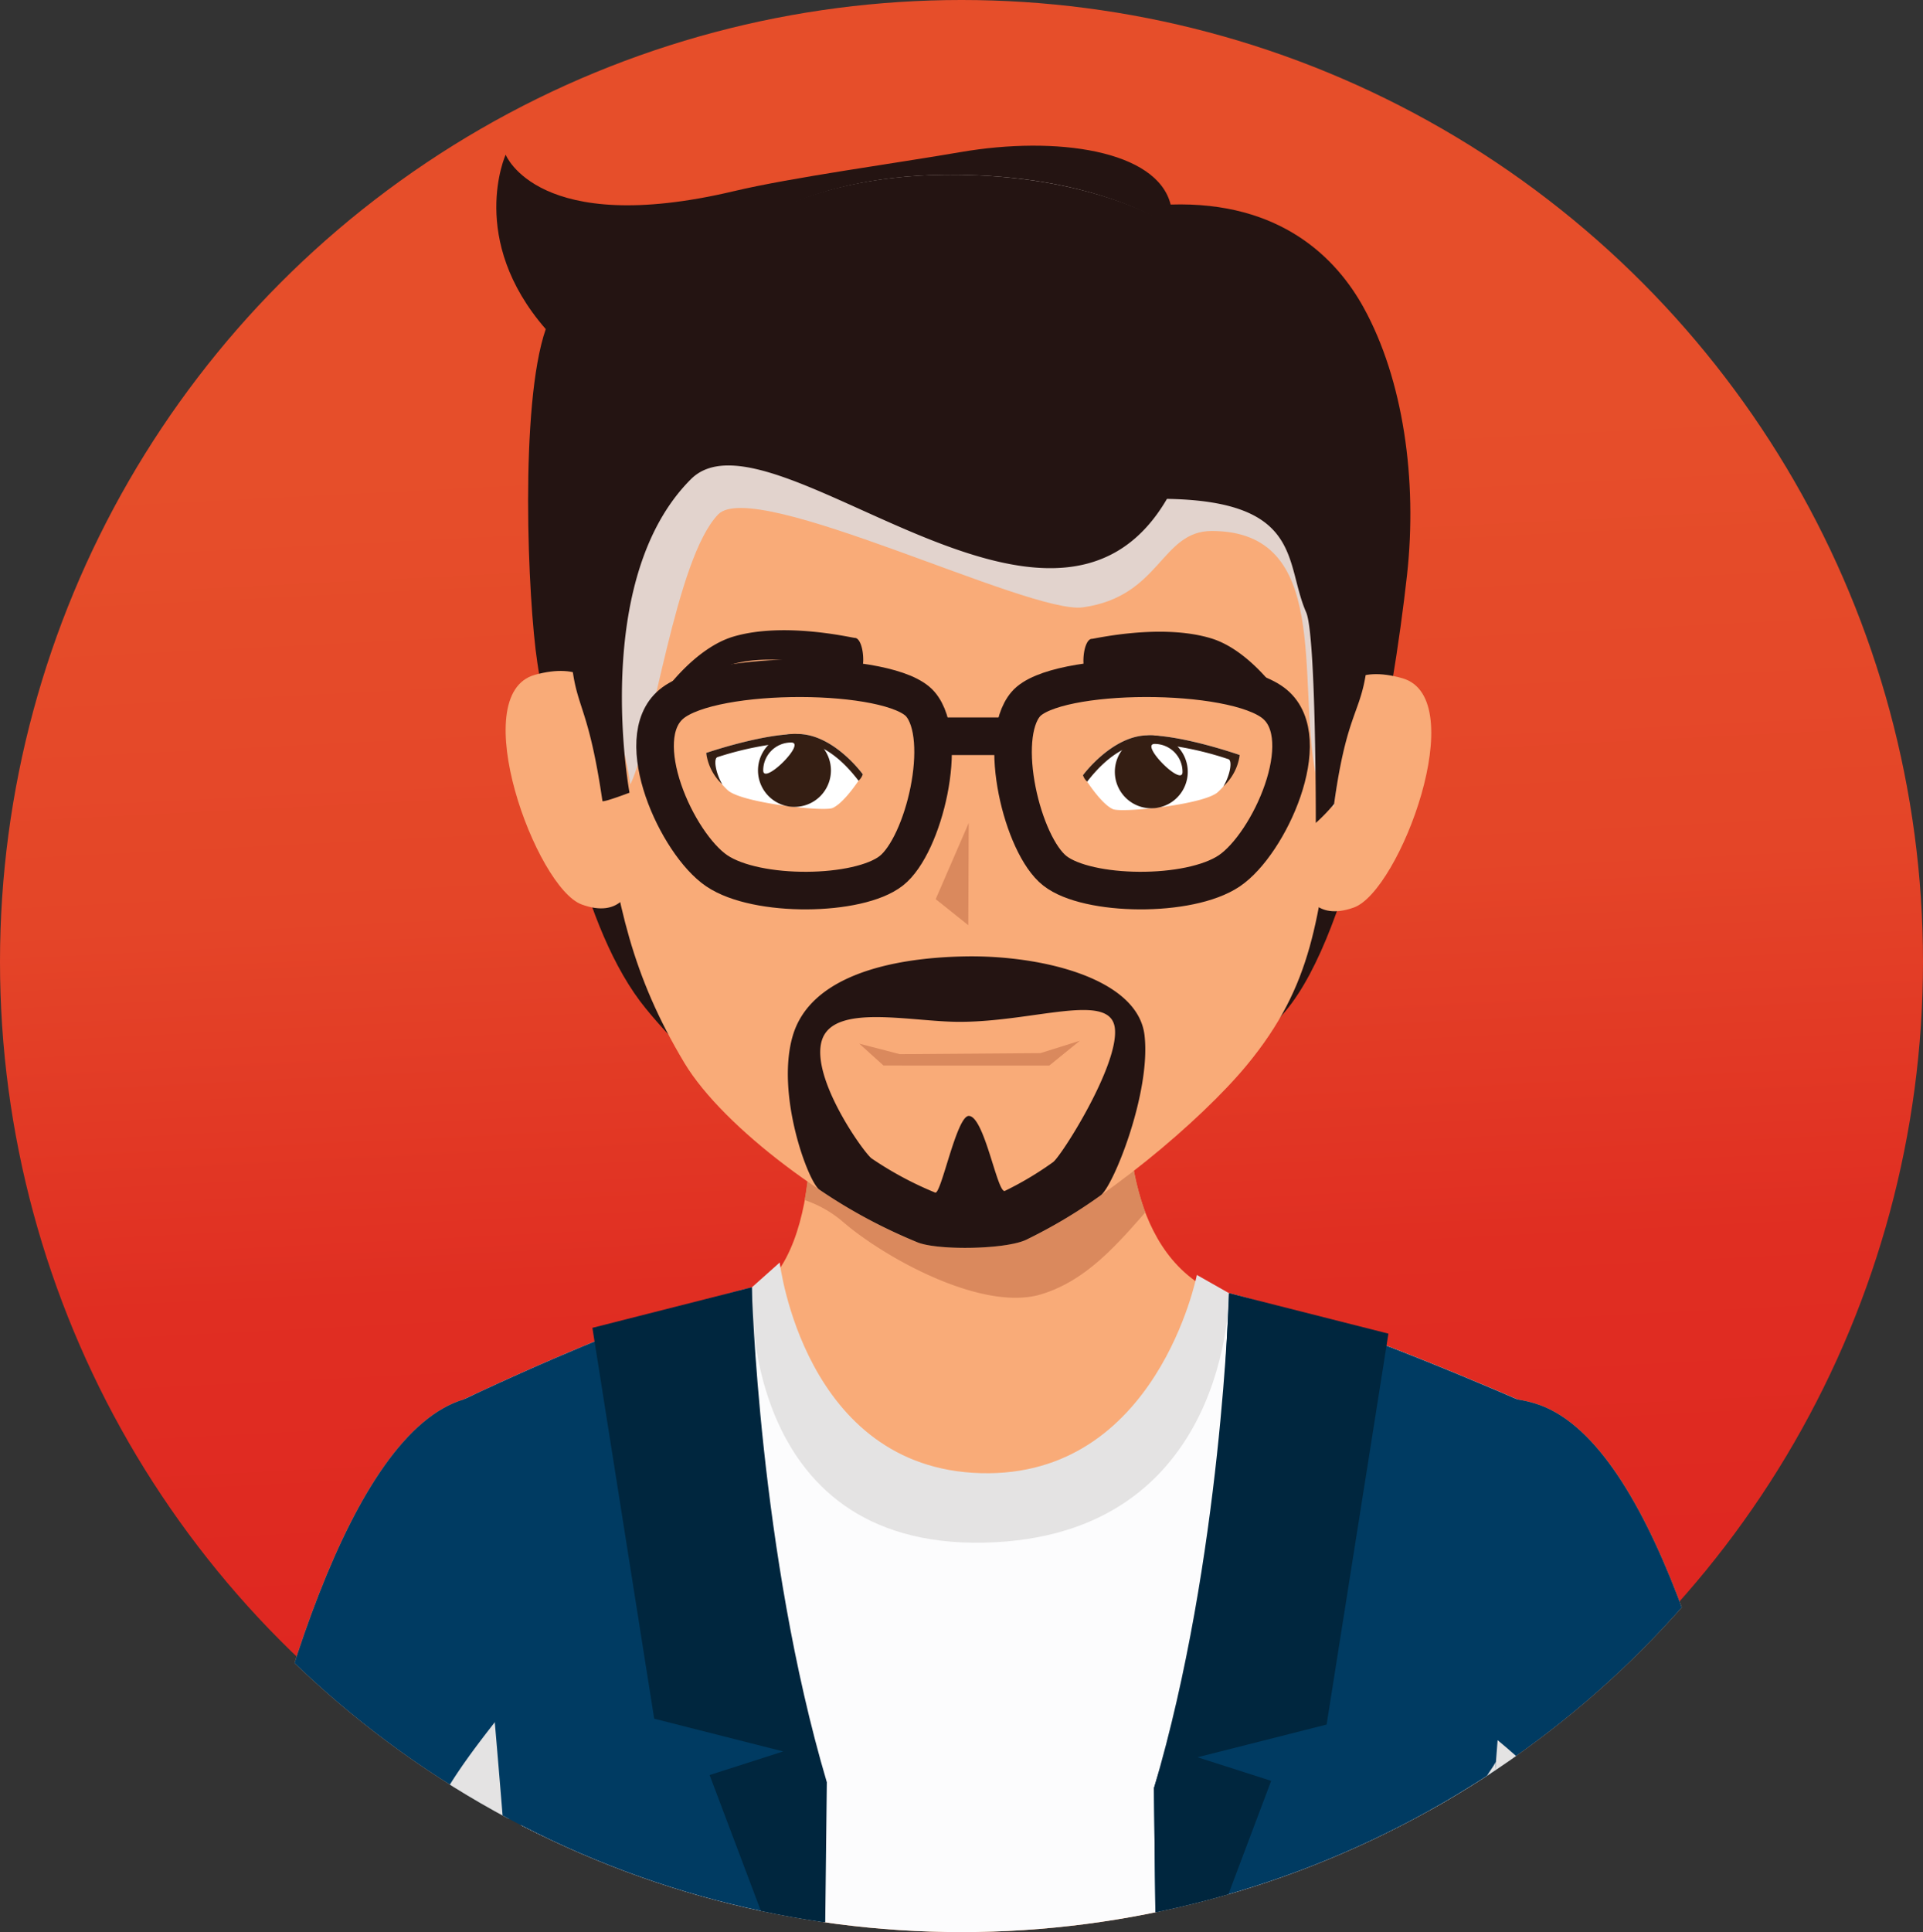 <svg xmlns="http://www.w3.org/2000/svg" xmlns:xlink="http://www.w3.org/1999/xlink" width="203.794" height="204.701" viewBox="0 0 203.794 204.701"><rect x="0" y="0" width="203.794" height="204.701" fill="#333333" stroke="none"/><defs><linearGradient id="a" x1="0.476" x2="0.526" y2="1" gradientUnits="objectBoundingBox"><stop offset="0" stop-color="#de2120"/><stop offset="0.341" stop-color="#e02e22"/><stop offset="0.539" stop-color="#e44528"/><stop offset="0.769" stop-color="#e64e2a"/><stop offset="1" stop-color="#e64e2a"/></linearGradient><clipPath id="c"><circle cx="101.897" cy="101.897" r="101.897" transform="translate(203.794 203.794) rotate(180)" fill="url(#a)"/></clipPath></defs><g transform="translate(-1432.311 -3710.899)"><circle cx="101.897" cy="101.897" r="101.897" transform="translate(1636.105 3914.693) rotate(180)" fill="url(#a)"/><g transform="translate(1432.311 3711.806)" clip-path="url(#c)"><g transform="translate(-136.699 -1330.165)"><path d="M293.584,1436.383c-11.981,14.225-27.156,18.94-33.1,18.914-6.076-.026-22.493-4.273-34.688-19.18-6.912-8.442-9.713-25.033-11.492-36.61-1.021-6.653-1.9-27.38.886-35.379-8.306-9.527-4.249-18.484-4.249-18.484s3.427,8.793,24.2,3.864c6.159-1.46,17.128-2.945,24.011-4.135,10.133-1.75,20.831-.207,22.261,5.556,11.7-.366,17.6,5.726,20.465,10.94,4.181,7.593,5.706,18.225,4.584,28.329C304.983,1403.54,300.774,1427.856,293.584,1436.383Z" transform="translate(-20.653 0)" fill="#241412"/><path d="M222.884,1449.339s1.464-11.042-8.132-8.382c-7.38,2.05.114,22.563,4.966,24.33,4.145,1.52,5.062-1.66,5.062-1.66Z" transform="translate(-21.368 -40.201)" fill="#f9ab78"/><path d="M359.786,1449.884s-1.378-11.055,8.189-8.32c7.368,2.114-.29,22.562-5.154,24.291-4.161,1.487-5.05-1.7-5.05-1.7Z" transform="translate(-82.65 -40.446)" fill="#f9ab78"/><path d="M311.23,1620.04l5.442-56.006s-20.024-8.875-31.534-11.684c-10.838-2.646-23.546-2.409-24.874-2.373-1.326-.045-14.031-.385-24.888,2.178-11.532,2.717-31.294,11.435-31.294,11.435s3.777,26.146,7.456,56.45Z" transform="translate(-18.192 -86.081)" fill="#f9ab78"/><path d="M278.589,1556.4s26.46-18.012,24.855-18.9c-9.339-5.174-8.23-19.817-8.23-19.817l-33.878-1.9s2.062,20.712-7.983,23.235C252.613,1539.2,278.589,1556.4,278.589,1556.4Z" transform="translate(-38.85 -71.756)" fill="#f9ab78"/><path d="M266.242,1528.161a12.218,12.218,0,0,1,4.112,2.356c4.451,3.812,14.793,9.529,21,7.61,4.594-1.421,7.763-4.976,10.984-8.662a30.272,30.272,0,0,1-1.708-11.779l-33.878-1.9A50.691,50.691,0,0,1,266.242,1528.161Z" transform="translate(-44.263 -71.756)" fill="#da895d"/><path d="M305.367,1417.907c-1.67,12.114-2.185,19.114-9.233,27.656-4.9,5.938-15.594,14.892-23.418,18.531-2.2,1.021-9.249,1.136-11.463.28-8.551-3.3-20.57-12.052-24.757-19.047-5.575-9.306-7.062-16.725-8.672-27.726-1.94-13.224-2.114-8.561-2.064-21.031.1-25.393,9.974-43.695,38.441-43.583,28.5.114,42.964,16.13,43.294,42.2C307.675,1409.468,307.2,1404.627,305.367,1417.907Z" transform="translate(-27.281 -3.479)" fill="#f9ab78"/><path d="M263.695,1501.009c-1.848,6.214,1.632,15.544,2.819,16.337a56.5,56.5,0,0,0,10.43,5.594c2.214.855,9.266.741,11.463-.28a53.754,53.754,0,0,0,7.909-4.713c1.323-.931,5.34-10.871,4.651-16.938s-10.945-8.525-19.038-8.377S265.543,1494.8,263.695,1501.009Z" transform="translate(-42.972 -62.044)" fill="#241412"/><path d="M269.238,1505.673c-1.19,4,4.53,11.974,5.3,12.482a36.587,36.587,0,0,0,6.722,3.608c.625.24,2.257-8.125,3.558-8.123,1.662.007,3.035,8.308,3.833,7.94a34.655,34.655,0,0,0,5.093-3.04c.855-.594,7-10.271,6.556-14.185s-8.523-.682-16.465-.682C278.616,1503.673,270.43,1501.666,269.238,1505.673Z" transform="translate(-45.451 -66.152)" fill="#f9ab78"/><path d="M240.094,1385.987c3.839-3.959,33.007,10.634,38.655,9.845,8.261-1.156,8.242-8.109,13.691-8.09,12.615.048,9.01,15.563,10.959,25.712.525,2.727,1.183.81,1.915,3.627.019-.145.038-.28.057-.425,1.836-13.28,2.308-8.439,2.128-22.724-.33-26.066-13.986-43.814-42.479-43.928-28.467-.112-39.158,19.921-39.256,45.315-.045,11.893,3.328,8.176,5.026,19.273C233.247,1409.462,235.56,1390.671,240.094,1385.987Z" transform="translate(-27.286 -2.228)" fill="#e2d3cd" style="mix-blend-mode:multiply;isolation:isolate"/><path d="M236.188,1382.256c8.363-8.366,38.232,23.03,50.45,2.085,14.47.243,12.458,6.8,14.75,12.01,1.06,2.411,1.024,22.325,1.024,22.325a18.293,18.293,0,0,0,1.941-2.019c1.836-13.28,3.919-8.078,3.741-22.365-.33-26.067-15.6-44.173-44.092-44.287-28.467-.112-40.564,19.9-40.664,45.3-.05,12.472,1.532,7.821,3.473,21.045.028.2,2.869-.879,2.869-.879S225.5,1392.942,236.188,1382.256Z" transform="translate(-26.268 -2.228)" fill="#241412"/><path d="M186.614,1629.545l4.952-14.817s13.983-47.439-5.677-41.633c-12.194,3.6-20.415,32.55-25.184,56.45Z" transform="translate(0 -95.587)" fill="#f9ab78"/><path d="M390.609,1629.85h25.926c-4.6-23.805-12.556-52.344-24.61-56-19.61-5.96-6,41.593-6,41.593Z" transform="translate(-92.529 -95.892)" fill="#f9ab78"/><g transform="translate(251.468 1407.163)"><path d="M333.645,1454.378a7.829,7.829,0,0,1-2.3,3.914c-1.442,1.354-10.221,2.235-11.147,1.817-1.378-.625-3.169-3.6-3.169-3.6s3.107-4.231,6.922-4.221S333.645,1454.378,333.645,1454.378Z" transform="translate(-317.032 -1452.29)" fill="#fff"/><path d="M323.944,1453.126a33.724,33.724,0,0,1,8.5,1.691c.437.138.209,1.644-.532,2.888a5.562,5.562,0,0,0,1.734-3.327s-5.886-2.071-9.691-2.088-6.922,4.221-6.922,4.221a1.513,1.513,0,0,0,.442.684C318.158,1456.347,320.647,1453.111,323.944,1453.126Z" transform="translate(-317.032 -1452.29)" fill="#341e13"/><path d="M330.579,1456.179a3.864,3.864,0,1,1-3.848-3.882A3.863,3.863,0,0,1,330.579,1456.179Z" transform="translate(-319.472 -1452.293)" fill="#341e13"/><path d="M332.821,1456.837c0,1.632-4.584-2.981-2.945-2.976A2.96,2.96,0,0,1,332.821,1456.837Z" transform="translate(-322.27 -1452.949)" fill="#fff"/></g><path d="M240.579,1439.657a31.81,31.81,0,0,1,7.054-2.884c5.3-1.618,12.537.929,12.817.931.495,0,1.226-.126,1.231-1.421s-.39-2.352-.884-2.354c-.278,0-7.449-1.727-12.836-.151C243.842,1434.982,240.579,1439.657,240.579,1439.657Z" transform="translate(-33.499 -37.085)" fill="#241412"/><path d="M337.9,1440.027a30.855,30.855,0,0,0-6.931-2.934c-5.217-1.667-12.375.827-12.654.827-.486-.005-1.2-.138-1.2-1.432s.4-2.347.892-2.345c.271,0,7.354-1.667,12.656-.05C334.72,1435.331,337.9,1440.027,337.9,1440.027Z" transform="translate(-65.599 -37.199)" fill="#241412"/><g transform="translate(211.54 1407.016)"><path d="M248.262,1454.051a7.831,7.831,0,0,0,2.264,3.936c1.432,1.364,10.2,2.311,11.13,1.9,1.388-.615,3.2-3.572,3.2-3.572s-3.071-4.259-6.884-4.271S248.262,1454.051,248.262,1454.051Z" transform="translate(-248.262 -1452.039)" fill="#fff"/><path d="M257.97,1452.875a33.822,33.822,0,0,0-8.51,1.622c-.442.136-.218,1.641.508,2.891a5.542,5.542,0,0,1-1.705-3.337s5.9-2.026,9.71-2.007,6.884,4.271,6.884,4.271a1.586,1.586,0,0,1-.449.682C263.732,1456.139,261.269,1452.89,257.97,1452.875Z" transform="translate(-248.262 -1452.039)" fill="#341e13"/><path d="M257.716,1455.886a3.865,3.865,0,1,0,3.879-3.85A3.869,3.869,0,0,0,257.716,1455.886Z" transform="translate(-252.227 -1452.036)" fill="#341e13"/><path d="M258.67,1456.551c-.008,1.634,4.608-2.943,2.969-2.948A2.956,2.956,0,0,0,258.67,1456.551Z" transform="translate(-252.627 -1452.693)" fill="#fff"/></g><path d="M293.608,1479.115l-3.454-2.758,3.5-8.076Z" transform="translate(-54.292 -51.834)" fill="#da895d"/><path d="M278.767,1510.647l-2.563-2.316,4.285,1.114,14.912-.109,4.181-1.314-3.24,2.629Z" transform="translate(-48.441 -68.501)" fill="#da895d"/><g transform="translate(206.12 1401.118)"><path d="M263.957,1462.279c-3.466,2.719-14.252,2.867-18.489,0s-9.244-13.952-4.817-17.658,23.306-3.612,26.389,0S267.425,1459.562,263.957,1462.279Z" transform="translate(-238.926 -1441.879)" fill="none" stroke="#241412" stroke-miterlimit="10" stroke-width="3.981"/><path d="M308.7,1462.279c3.468,2.719,14.254,2.867,18.491,0s9.247-13.952,4.817-17.658-23.309-3.612-26.389,0S305.232,1459.562,308.7,1462.279Z" transform="translate(-266.33 -1441.879)" fill="none" stroke="#241412" stroke-miterlimit="10" stroke-width="3.981"/><line x2="8.475" transform="translate(29.463 6.144)" fill="none" stroke="#241412" stroke-miterlimit="10" stroke-width="3.981"/></g><g transform="translate(160.705 1463.019)"><path d="M311.23,1621.339l5.442-56.006s-20.024-8.874-31.534-11.684c-.732,15.456-14.4,24.123-26.346,24.123s-24.306-10.238-24.221-24.736c-11.532,2.718-30.489,11.853-30.489,11.853s3.777,26.146,7.456,56.45Z" transform="translate(-178.898 -1550.4)" fill="#fcfcfd"/><path d="M383.98,1656.424l1.917-19.734c-.086.045-.176.081-.266.124-8.333,4.561-7.758,11.447-8.088,19.61Z" transform="translate(-251.648 -1585.484)" fill="#e4e3e3" style="mix-blend-mode:multiply;isolation:isolate"/><path d="M219.013,1655.95c-2.95-10.057-5.368-18.14-6.5-20.389.827,6.375,1.694,13.278,2.56,20.389Z" transform="translate(-182.434 -1585.011)" fill="#e4e3e3" style="mix-blend-mode:multiply;isolation:isolate"/><path d="M186.614,1629.545l4.952-14.817s13.983-47.439-5.677-41.633c-12.194,3.6-20.415,32.55-25.184,56.45Z" transform="translate(-160.705 -1558.606)" fill="#003b62"/><path d="M199.637,1648.8l4.952-14.817A152.768,152.768,0,0,0,208.1,1618.5c-5.233,8.2-12.548,14.195-14.862,24.527-.437,1.938-.948,3.86-1.487,5.767Z" transform="translate(-173.728 -1577.856)" fill="#e4e3e3" style="mix-blend-mode:multiply;isolation:isolate"/><path d="M390.609,1629.85h25.926c-4.6-23.805-12.556-52.344-24.61-56-19.61-5.96-6,41.593-6,41.593Z" transform="translate(-253.234 -1558.911)" fill="#003b62"/><path d="M392.282,1653.418h9.292c-.637-2.556-1.338-5.078-2.148-7.53-2.558-7.729-8.417-11.518-14.113-16.365,1.144,5.5,2.28,9.484,2.28,9.484Z" transform="translate(-254.907 -1582.479)" fill="#e4e3e3" style="mix-blend-mode:multiply;isolation:isolate"/><path d="M303.744,1549.811s-4.228,21.508-22.9,21c-18.736-.506-21.308-22.318-21.308-22.318l-2.955,2.636s-1.513,27.62,24.629,27.045,25.938-26.432,25.938-26.432Z" transform="translate(-200.91 -1548.495)" fill="#e4e3e3"/><path d="M242.127,1621.339V1606.28a195.777,195.777,0,0,1-7.556-53.244c-11.532,2.718-30.489,11.853-30.489,11.853s2.71,25.289,5.038,56.45Z" transform="translate(-178.898 -1550.4)" fill="#003b62"/><path d="M364.911,1621.782c2.147-31.133,4.565-56.006,4.565-56.006s-20.024-8.875-31.534-11.684c-.34,7.187-1.021,31.251-7.957,52.431l.178,15.259Z" transform="translate(-231.702 -1550.842)" fill="#003b62"/><path d="M385.15,1657.645c.437-6.323.884-12.394,1.318-18.042-.145.24-.282.482-.453.727a57.665,57.665,0,0,0-7.772,17.316Z" transform="translate(-251.941 -1586.706)" fill="#e4e3e3" style="mix-blend-mode:multiply;isolation:isolate"/><path d="M336.365,1621.782l6.045-16.024-7.8-2.5,13.677-3.465,6.55-41.415-16.892-4.283s-.767,28.175-7.957,52.431c.048,4.109.116,9.831.176,15.259Z" transform="translate(-231.702 -1550.842)" fill="#00263e"/><path d="M247.71,1602.2l-7.8,2.5,6.278,16.636h5.964c.064-5.606.133-11.608.181-15.872-7.188-24.256-7.957-52.431-7.957-52.431l-16.888,4.288,6.549,41.41Z" transform="translate(-188.714 -1550.4)" fill="#00263e"/></g></g></g></g></svg>